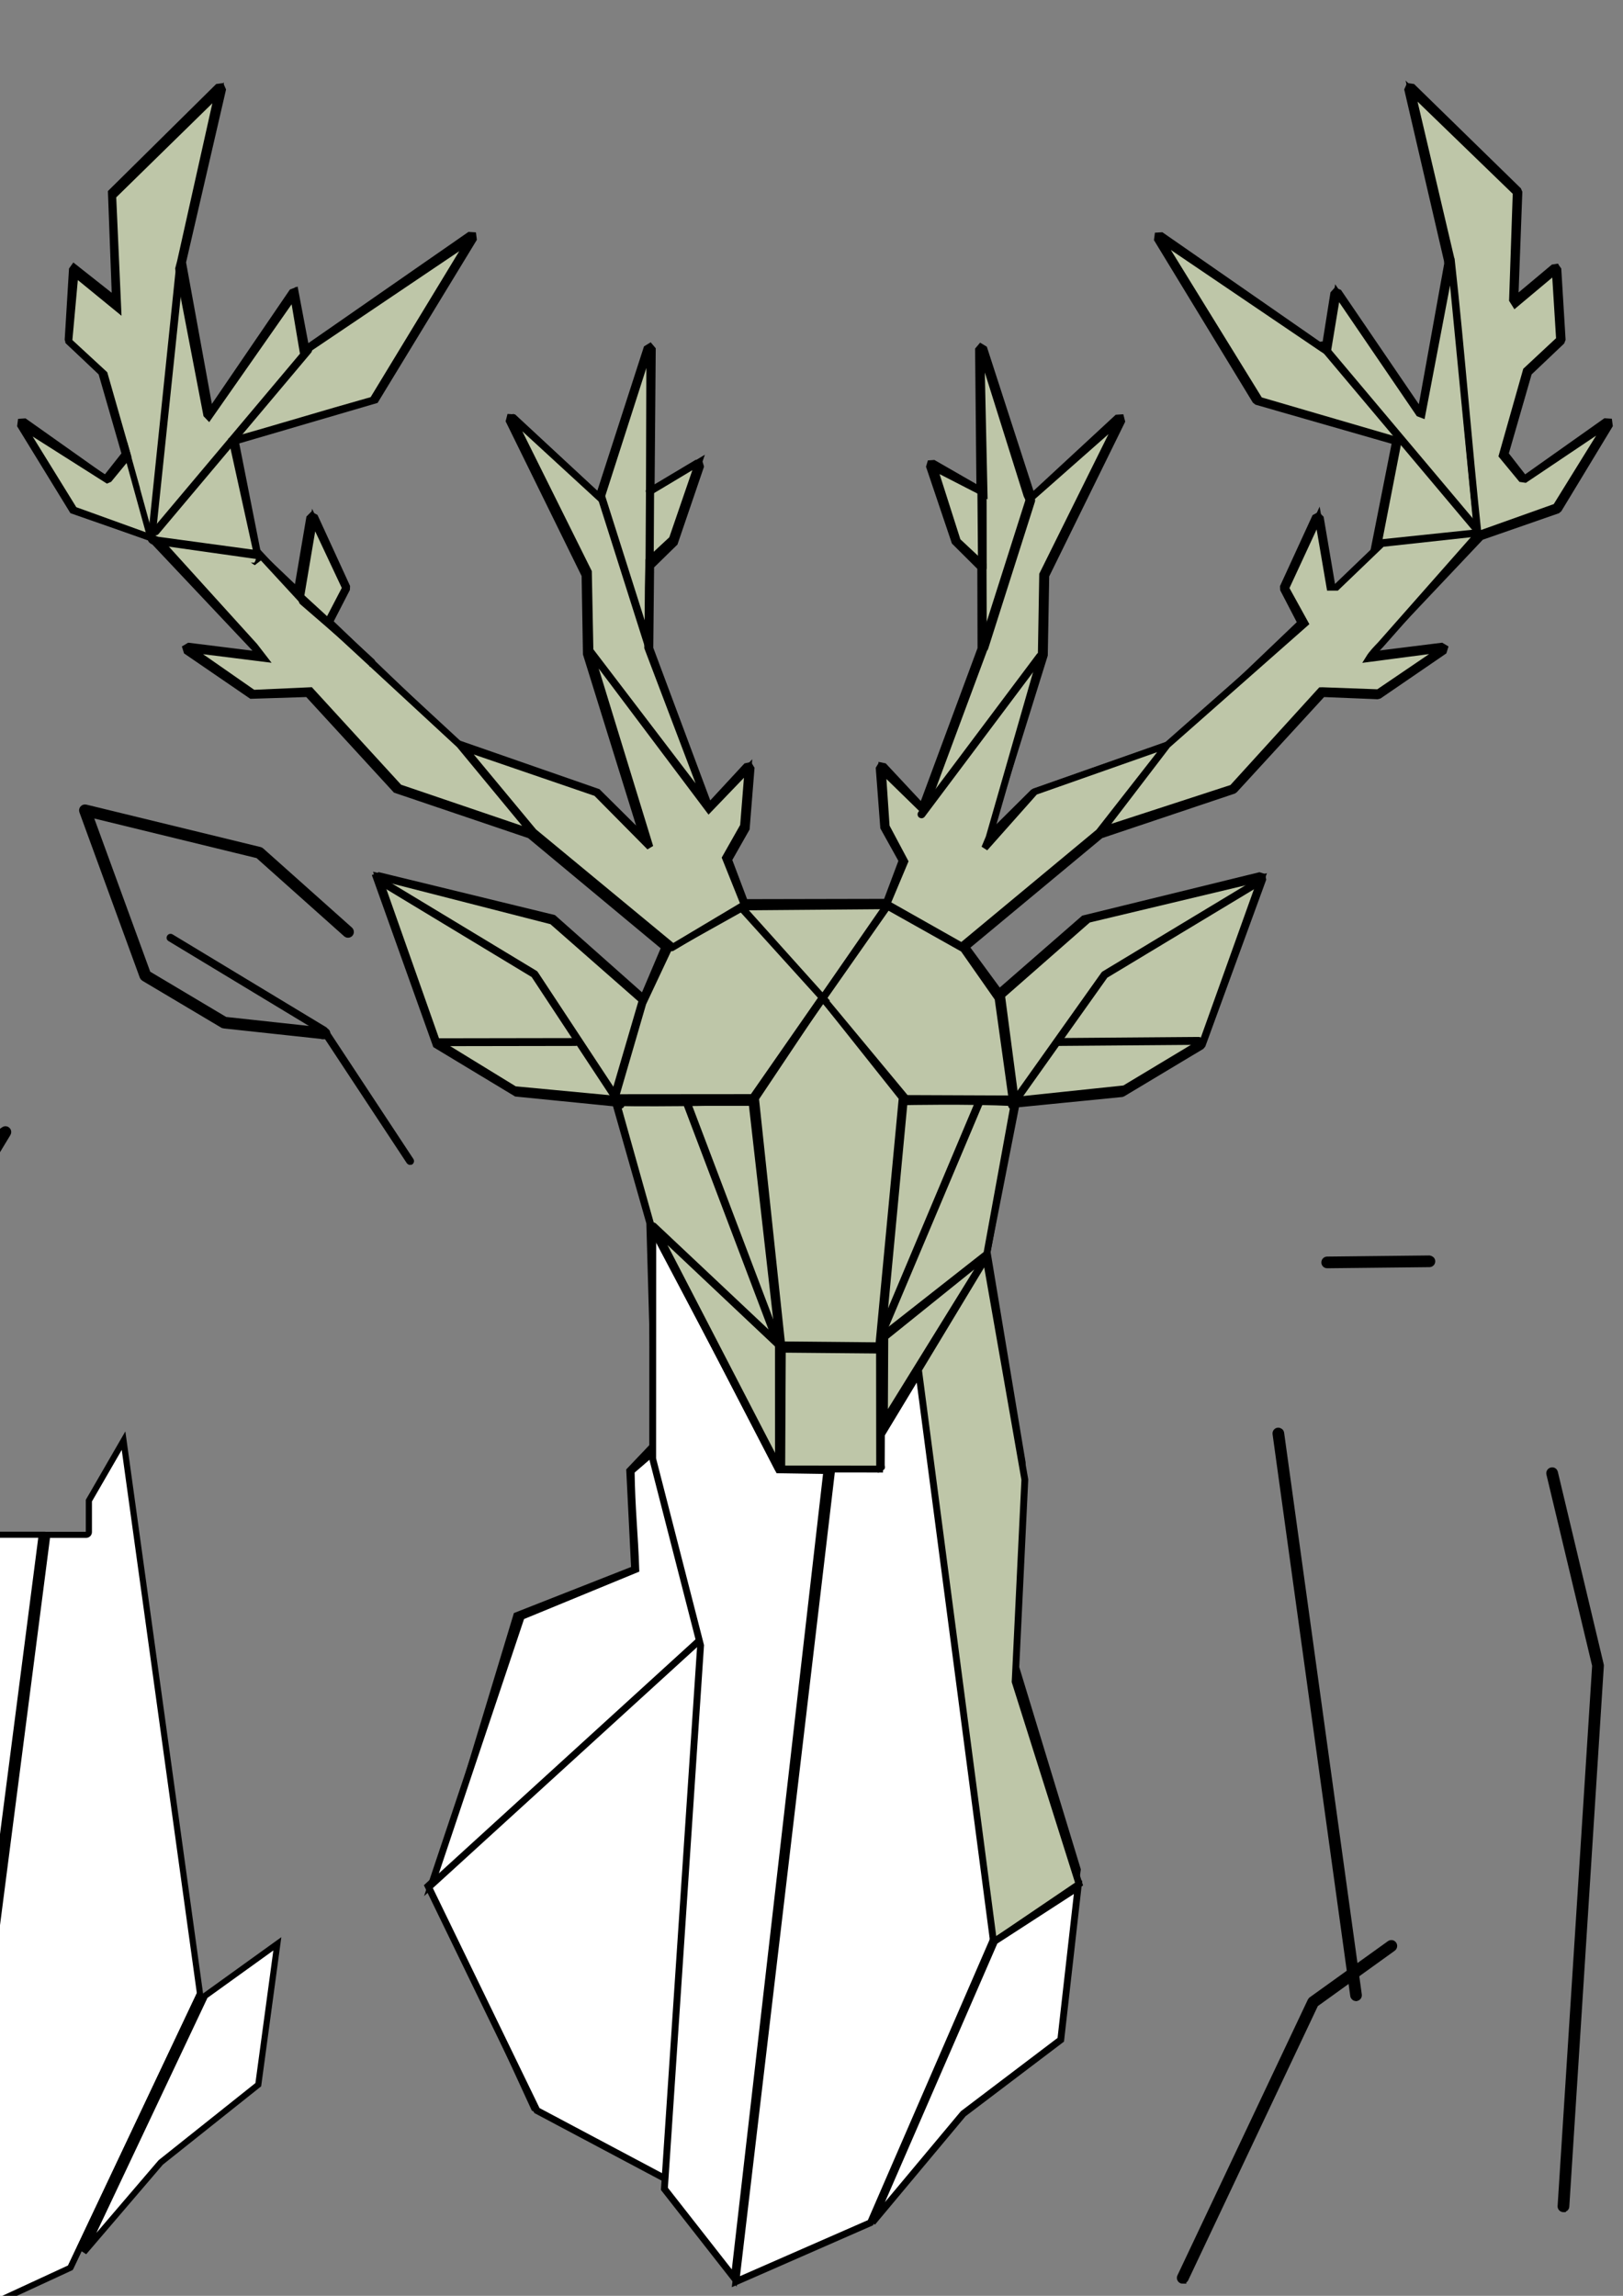 <?xml version="1.0" encoding="UTF-8" standalone="no"?>
<!-- Created with Inkscape (http://www.inkscape.org/) -->

<svg
   width="210mm"
   height="297mm"
   viewBox="0 0 210 297"
   version="1.1"
   id="svg1"
   xml:space="preserve"
   inkscape:version="1.4.2 (f4327f4, 2025-05-13)"
   sodipodi:docname="stag_with_all_lines.svg"
   xmlns:inkscape="http://www.inkscape.org/namespaces/inkscape"
   xmlns:sodipodi="http://sodipodi.sourceforge.net/DTD/sodipodi-0.dtd"
   xmlns="http://www.w3.org/2000/svg"
   xmlns:svg="http://www.w3.org/2000/svg"><rect x="0" y="0" width="210" height="297" fill="#808080" stroke="none"/><sodipodi:namedview
     id="namedview1"
     pagecolor="#ffffff"
     bordercolor="#000000"
     borderopacity="0.25"
     inkscape:showpageshadow="2"
     inkscape:pageopacity="0.0"
     inkscape:pagecheckerboard="0"
     inkscape:deskcolor="#d1d1d1"
     inkscape:document-units="mm"
     inkscape:zoom="3.6203867"
     inkscape:cx="523.97718"
     inkscape:cy="660.84101"
     inkscape:window-width="2560"
     inkscape:window-height="1369"
     inkscape:window-x="1912"
     inkscape:window-y="365"
     inkscape:window-maximized="1"
     inkscape:current-layer="layer1" /><defs
     id="defs1">
	

		
		
		
		
		
		
		
		
		
		
		
		
		
		
		
		
		
		
		
		
		
		
		
		
		
		
		
		
		
		
		
		
		
		
		
		
		
		
	</defs><g
     inkscape:label="Ebene 1"
     inkscape:groupmode="layer"
     id="layer1"><g
       id="g1"
       transform="matrix(1.442,0,0,1.442,86.592,6.414)"
       style="stroke:#0011ad;stroke-width:0.55;stroke-dasharray:none;stroke-opacity:1" /><path
       style="fill:#000000;fill-opacity:0.069;stroke-width:0.882;stroke-dasharray:none;stroke:#000000;stroke-opacity:1"
       d="m 95.117,293.104 -8.652,-11.147 -17.318,-9.243 -13.007,-28.306 10.714,-35.401 15.256,-5.999 -0.634,-12.747 3.403,-3.576 -0.808,-28.479 -4.412,-15.501 -12.863,-1.283 -10.368,-6.258 -7.758,-21.716 0.375,-0.159 22.553,5.494 11.637,10.325 2.783,-6.561 -17.462,-14.521 -17.333,-5.869 -11.406,-12.43 -7.296,0.231 -8.335,-5.71 -0.13,-0.418 0.389,-0.231 9.387,1.168 -14.362,-15.227 -10.065,-3.518 -6.734,-10.974 0.058,-0.447 0.447,-0.029 10.469,7.412 2.552,-3.237 -3.043,-10.548 -4.225,-4.009 -0.115,-0.288 0.548,-9.012 0.216,-0.303 5.35,4.225 -0.519,-13.915 13.771,-13.612 0.433,-0.058 0.173,0.389 -5.162,22.322 3.547,19.452 10.627,-15.573 0.375,-0.144 1.413,7.47 21.154,-14.694 0.447,0.029 0.058,0.447 -12.675,20.822 -18.126,5.307 2.87,14.492 5.148,4.913 1.6,-9.427 0.303,-0.303 0.375,0.202 4.11,8.955 -0.014,0.317 -2.195,4.269 16.283,15.601 18.4,6.402 5.927,5.883 -7.383,-23.764 -0.173,-10.18 -9.806,-19.957 0.115,-0.447 0.461,0.029 11.031,10.238 6.201,-19.178 0.404,-0.245 0.303,0.36 -0.15,18.223 5.86,-3.5 0.404,0.029 0.115,0.389 -3.36,9.849 -3.078,3.01 -0.109,10.661 7.651,20.495 4.822,-5.21 0.404,-0.086 0.216,0.36 -0.62,7.743 -2.29,4.038 2.093,5.545 18.343,-0.037 2.022,-5.392 -2.388,-4.298 -0.577,-7.599 0.216,-0.36 0.404,0.086 4.934,5.286 7.611,-20.528 -0.029,-10.512 -3.345,-3.331 -3.273,-9.705 0.115,-0.389 0.404,-0.029 5.987,3.442 -0.175,-18.136 0.303,-0.36 0.404,0.245 6.201,19.15 11.031,-10.209 0.461,-0.029 0.115,0.447 -9.806,19.957 -0.187,10.281 -7.369,23.663 5.927,-5.883 18.313,-6.446 0.144,-0.029 16.186,-15.467 -2.256,-4.346 -0.014,-0.317 4.11,-8.955 0.375,-0.202 0.303,0.303 1.625,9.572 5.224,-5.044 2.87,-14.492 -17.924,-5.148 -0.202,-0.159 -12.675,-20.822 0.058,-0.447 0.447,-0.029 21.154,14.694 1.139,-7.167 0.274,-0.303 0.375,0.144 10.613,15.573 3.481,-19.302 -0.029,-0.418 -5.125,-22.099 0.173,-0.389 0.433,0.058 13.656,13.338 0.115,0.274 -0.519,13.915 4.975,-4.167 c 0,0 0.375,-0.058 0.375,-0.058 l 0.216,0.303 0.548,9.012 -0.115,0.288 -4.225,4.009 -3.043,10.548 2.509,3.223 10.469,-7.412 0.447,0.029 0.058,0.447 -6.547,10.815 -0.187,0.159 -9.878,3.432 -14.492,15.328 8.133,-1.012 1.255,-0.156 0.389,0.231 -0.13,0.418 -8.335,5.71 -0.216,0.058 -7.08,-0.288 -11.406,12.43 -0.144,0.101 -17.189,5.768 -17.434,14.486 4.322,5.889 10.95,-9.546 22.711,-5.566 0.36,0.115 0.072,0.36 -7.816,21.399 -0.159,0.187 -10.123,6.071 -0.144,0.058 -13.666,1.354 -3.753,19.108 4.542,27.268 -0.966,26.042 8.104,26.619 -2.711,19.582 -12.675,10.094 -11.651,13.612 z"
       id="outline" /><path
       style="fill:#ffffff;fill-opacity:1;stroke:#000000;stroke-width:0.882;stroke-dasharray:none;stroke-opacity:1"
       d="M 86.165,281.899 69.475,273.032 55.387,243.987 91.169,210.707 Z"
       id="piece_2"
       sodipodi:nodetypes="ccccc" /><path
       style="fill:#ffffff;fill-opacity:1;stroke:#000000;stroke-width:0.882;stroke-dasharray:none;stroke-opacity:1"
       d="m 55.827,243.823 11.625,-34.704 14.818,-6.098 c -0.153,-4.596 -0.529,-7.732 -0.601,-12.715 l 3.524,-3.047 6.417,23.938 z"
       id="piece_1"
       sodipodi:nodetypes="ccccccc" /><path
       style="fill:#ffffff;fill-opacity:1;stroke:#000000;stroke-width:0.882;stroke-dasharray:none;stroke-opacity:1"
       d="m 95.005,294.705 -9.039,-11.542 4.683,-70.301 -6.199,-24.142 0.013,-29.997 16.286,31.424 6.238,0.095 z"
       id="piece_3"
       sodipodi:nodetypes="cccccccc" /><path
       style="fill:#ffffff;fill-opacity:1;stroke:#000000;stroke-width:0.882;stroke-dasharray:none;stroke-opacity:1"
       d="m 112.63,287.544 -17.415,7.627 12.425,-105.255 6.187,-0.014 c 0,0 0.178,-0.043 0.238,-0.098 0.06,-0.054 -0.037,-3e-5 -0.037,-3e-5 l 0.021,-4.241 4.884,-8.084 9.678,73.248 z"
       id="piece_4"
       sodipodi:nodetypes="ccccsccccc" /><path
       style="fill:#000000;stroke-width:0.882;stroke:#000000;stroke-opacity:1;stroke-dasharray:none"
       d="M 125.934,160.167 Z"
       id="path46" /><path
       style="fill:#bec6a8;fill-opacity:1;stroke:#000000;stroke-width:0.882;stroke-dasharray:none;stroke-opacity:1"
       d="m 127.578,162.722 5.025,28.694 -1.254,26.131 8.271,26.187 -11.063,7.502 -9.716,-74.042 z"
       id="piece_5"
       sodipodi:nodetypes="ccccccc" /><path
       style="fill:#ffffff;fill-opacity:1;stroke:#000000;stroke-width:0.882;stroke-dasharray:none;stroke-opacity:1"
       d="m 112.878,287.509 15.813,-36.376 10.798,-6.993 -2.235,19.737 -12.624,9.57 z"
       id="piece_6"
       sodipodi:nodetypes="cccccc" /><path
       style="fill:#bec6a8;fill-opacity:1;stroke:#000000;stroke-width:0.882;stroke-dasharray:none;stroke-opacity:1"
       d="m 97.289,142.503 3.429,30.223 0.006,17.065 -15.771,-29.864 -0.732,-1.452 -4.446,-15.841 c 5.938,0.136 17.515,-0.131 17.515,-0.131 z"
       id="piece_7"
       sodipodi:nodetypes="cccccccc" /><path
       style="fill:#bec6a8;fill-opacity:1;stroke:#000000;stroke-width:0.882;stroke-dasharray:none;stroke-opacity:1"
       d="m 114.435,183.85 13.358,-21.593 -13.304,10.707 z"
       id="piece_11"
       sodipodi:nodetypes="cccc" /><path
       style="fill:#bec6a8;fill-opacity:1;stroke:#000000;stroke-width:0.882;stroke-dasharray:none;stroke-opacity:1"
       d="m 116.986,142.528 -2.863,30.336 13.559,-10.65 3.568,-19.565 c -6.068,-0.3 -14.264,-0.121 -14.264,-0.121 z"
       id="piece_10"
       sodipodi:nodetypes="ccccc" /><path
       style="fill:#bec6a8;fill-opacity:1;stroke:#000000;stroke-width:0.898;stroke-dasharray:none;stroke-opacity:1"
       d="m 113.709,174.101 3.035,-32.089 -10.293,-12.945 -8.703,13.018 3.394,31.898 z"
       id="piece_8"
       sodipodi:nodetypes="cccccc" /><path
       style="fill:#bec6a8;fill-opacity:1;stroke:#000000;stroke-width:0.882;stroke-dasharray:none;stroke-opacity:1"
       d="m 130.947,142.16 -1.815,-13.019 -4.47,-6.388 -9.932,-5.577 -18.491,0.151 -9.776,5.466 -3.285,6.986 -3.648,12.537 17.777,-0.211 9.079,-13.053 10.834,13.053 z"
       id="piece_14"
       sodipodi:nodetypes="cccccccccccc" /><path
       style="fill:#bec6a8;fill-opacity:1;stroke:#000000;stroke-width:0.882;stroke-dasharray:none;stroke-opacity:1"
       d="m 79.354,142.17 -12.764,-1.205 -10.095,-6.189 -7.542,-21.38 22.475,5.759 11.671,10.244 z"
       id="piece_12"
       sodipodi:nodetypes="ccccccc" /><path
       style="fill:#bec6a8;fill-opacity:1;stroke:#000000;stroke-width:0.882;stroke-dasharray:none;stroke-opacity:1"
       d="m 129.59,128.771 11.211,-9.837 22.438,-5.357 -7.578,21.161 -10.169,6.116 -14.117,1.484 z"
       id="piece_13"
       sodipodi:nodetypes="ccccccc" /><path
       style="fill:#bec6a8;fill-opacity:1;stroke:#000000;stroke-width:0.882;stroke-dasharray:none;stroke-opacity:1"
       d="M 87.08,122.523 69.042,107.614 59.96,96.677 l 17.199,5.894 6.928,7 -7.777,-25.362 15.408,20.497 5.079,-5.286 -0.594,7.434 -2.336,4.124 2.425,6.049 z"
       id="piece_16"
       sodipodi:nodetypes="cccccccccccc" /><path
       style="fill:#bec6a8;fill-opacity:1;stroke:#000000;stroke-width:0.882;stroke-dasharray:none;stroke-opacity:1"
       d="M 68.892,107.759 59.457,96.343 42.378,80.552 44.715,76.066 l -4.132,-8.789 -1.711,10.124 -6.121,-6.638 -12.679,-1.353 12.854,14.186 1.216,1.575 -9.59,-1.202 8.214,5.715 7.397,-0.334 11.486,12.546 z"
       id="piece_17"
       sodipodi:nodetypes="ccccccccccccccc" /><g
       id="g44" /><path
       style="fill:#bec6a8;fill-opacity:1;stroke:#000000;stroke-width:0.882;stroke-dasharray:none;stroke-opacity:1"
       d="M 91.494,104.022 76.336,84.152 76.134,73.986 66.125,53.852 77.737,64.521 l 6.345,-19.764 -0.06,18.885 6.372,-3.816 -3.411,9.929 -3.032,2.819 c -0.141,5.472 -0.051,6.954 -0.145,11.206 z"
       id="piece_19"
       sodipodi:nodetypes="cccccccccccc" /><path
       style="fill:#bec6a8;fill-opacity:1;stroke:#000000;stroke-width:0.882;stroke-dasharray:none;stroke-opacity:1"
       d="m 114.764,116.93 2.303,-5.483 -2.402,-4.515 -0.49,-7.279 5.309,5.181 1.17,-2.932 6.586,-17.716 -0.037,-11.066 -3.328,-3.112 -3.045,-9.551 5.986,3.075 0.512,0.292 -0.412,-18.733 5.957,18.974 0.275,0.577 11.674,-10.301 -9.914,19.99 -0.179,10.523 -6.753,23.506 -0.565,1.348 6.486,-7.3 17.103,-6.021 -8.816,11.27 -17.752,14.739 z"
       id="piece_20"
       sodipodi:nodetypes="ccccccccccccccccccccccccc" /><path
       style="fill:#bec6a8;fill-opacity:1;stroke:#000000;stroke-width:0.882;stroke-dasharray:none;stroke-opacity:1"
       d="m 142.581,107.435 8.455,-11.063 17.825,-15.723 -2.512,-4.555 4.205,-9.081 1.529,8.955 0.846,-1.8e-4 5.893,-5.657 12.579,-1.374 -12.751,14.446 c -0.549,0.581 -1.107,1.136 -1.524,1.811 l 9.569,-1.256 -8.36,5.679 -7.233,-0.266 -0.201,0.006 -11.449,12.583 z"
       id="piece_21"
       sodipodi:nodetypes="ccccccccccccccccc" /><path
       style="fill:#bec6a8;fill-opacity:1;stroke:#000000;stroke-width:0.882;stroke-dasharray:none;stroke-opacity:1"
       d="m 191.174,68.906 -12.83,1.343 2.571,-13.22 -1.489,-0.436 -16.453,-4.804 -12.929,-20.968 20.998,14.228 0.716,0.472 1.257,-7.588 10.599,15.545 0.375,0.144 3.774,-19.795 z"
       id="piece_9"
       sodipodi:nodetypes="ccccccccccccc" /><path
       style="fill:#bec6a8;fill-opacity:1;stroke:#000000;stroke-width:0.882;stroke-dasharray:none;stroke-opacity:1"
       d="m 101.229,174.545 12.569,0.113 0.016,15.39 -12.662,-0.017 z"
       id="piece_15"
       sodipodi:nodetypes="ccccc" /><path
       style="fill:#bec6a8;fill-opacity:1;stroke:#000000;stroke-width:0.882;stroke-dasharray:none;stroke-opacity:1"
       d="m 187.793,33.706 -5.152,-21.921 13.538,13.103 -0.475,13.906 0.348,0.551 5.181,-4.341 0.557,8.929 -4.305,4.014 -3.116,10.994 2.468,2.99 0.49,0.072 10.645,-7.152 -6.64,10.727 -10.08,3.591 c -1.277,-11.902 -2.159,-23.696 -3.459,-35.462 z"
       id="piece_22"
       sodipodi:nodetypes="ccccccccccccccc" /></g><g
     id="Farbfläche"
     style="stroke:#000000;stroke-width:0.55;stroke-dasharray:none;stroke-opacity:1"
     transform="matrix(1.442,0,0,1.442,-141.164,17.859)">
	<g
   id="g3"
   style="stroke:#000000;stroke-width:0.55;stroke-dasharray:none;stroke-opacity:1">
		<path
   class="st0"
   d="m 85.5,104.43 10.74,20.74 c 0.01,0.02 0.02,0.02 0.04,0.04 0.01,0.01 0.02,0.02 0.03,0.03 0.05,0.04 0.1,0.06 0.16,0.06 h 5.17 l -9.13,70.72 -5.44,-7.11 3.09,-48.45 c 0,0 0,0 0,-0.01 0,0 0,0 0,-0.01 0,-0.02 0,-0.04 -0.01,-0.06 l -4.11,-17.21 z"
   id="path1"
   style="stroke:#000000;stroke-width:0.55;stroke-dasharray:none;stroke-opacity:1" />
		<path
   class="st0"
   d="m 73.48,138.86 10.48,-4.02 c 0.1,-0.04 0.17,-0.14 0.16,-0.25 l -0.45,-8.92 1.97,-1.97 3.98,16.66 -23.28,21.85 z"
   id="path2"
   style="stroke:#000000;stroke-width:0.55;stroke-dasharray:none;stroke-opacity:1" />
		<line
   class="st0"
   x1="89.63"
   y1="140.37"
   x2="66.35"
   y2="162.21"
   id="line2"
   style="stroke:#000000;stroke-width:0.55;stroke-dasharray:none;stroke-opacity:1" />
		<polygon
   class="st0"
   points="89.62,141.06 86.58,188.59 75.05,182.49 66.14,163.1 "
   id="polygon2"
   style="stroke:#000000;stroke-width:0.55;stroke-dasharray:none;stroke-opacity:1" />
		<path
   class="st0"
   d="m 104.21,191.06 -11.23,5.19 9.16,-70.94 h 3.48 c 0.14,0 0.25,-0.11 0.25,-0.25 v -2.82 l 3.11,-5.38 6.86,49.61 z"
   id="path3"
   style="stroke:#000000;stroke-width:0.55;stroke-dasharray:none;stroke-opacity:1" />
		<line
   class="st0"
   x1="115.84"
   y1="166.47"
   x2="104.21"
   y2="191.06"
   id="line3"
   style="stroke:#000000;stroke-width:0.55;stroke-dasharray:none;stroke-opacity:1" />
		<polygon
   class="st0"
   points="121.07,174.64 112.32,181.61 105.42,189.67 116.29,166.67 122.78,162 "
   id="polygon3"
   style="stroke:#000000;stroke-width:0.55;stroke-dasharray:none;stroke-opacity:1" />
	</g>
</g><path
     d="m 79.913,142.672 c -0.202,0 -0.36,-0.159 -0.36,-0.36 0,-0.202 0.159,-0.36 0.36,-0.36 l 17.261,-0.014 v 0 c 0.202,0 0.36,0.159 0.36,0.36 0,0.202 -0.159,0.36 -0.36,0.36 z"
     id="path4"
     style="stroke:#000000;stroke-width:0.794;stroke-dasharray:none;stroke-opacity:1" /><path
     d="m 100.723,190.286 c -0.13,0 -0.26,-0.072 -0.317,-0.187 L 84.212,158.808 c -0.086,-0.159 -0.043,-0.346 0.101,-0.447 0.144,-0.101 0.332,-0.101 0.461,0.029 l 15.04,14.16 -11.175,-29.489 c -0.072,-0.187 0.029,-0.389 0.216,-0.461 0.187,-0.072 0.389,0.029 0.461,0.202 l 11.738,30.96 c 0.058,0.159 0,0.332 -0.144,0.433 -0.13,0.101 -0.317,0.072 -0.447,-0.043 l -14.636,-13.8 15.227,29.417 c 0.086,0.173 0.029,0.389 -0.159,0.49 -0.058,0.014 -0.115,0.029 -0.173,0.029 z"
     id="detail_7_1"
     style="fill:#000000;fill-opacity:1;stroke:#000000;stroke-width:0.3;stroke-dasharray:none;stroke-opacity:1" /><path
     d="m 171.727,163.674 c -0.202,0 -0.36,-0.159 -0.36,-0.36 0,-0.202 0.159,-0.36 0.36,-0.36 l 13.223,-0.144 c 0.187,0.029 0.36,0.159 0.36,0.36 0,0.202 -0.159,0.36 -0.36,0.36 z"
     id="path7"
     style="stroke:#000000;stroke-width:0.794;stroke-dasharray:none;stroke-opacity:1" /><g
     id="g8"
     style="stroke:#000000;stroke-width:0.55;stroke-dasharray:none;stroke-opacity:1"
     transform="matrix(1.442,0,0,1.442,83.938,4.216)">
			<path
   d="m 92.67,196.91 c -0.01,0 -0.02,0 -0.03,0 -0.14,-0.02 -0.23,-0.14 -0.22,-0.28 l 9.25,-71.61 c 0.02,-0.14 0.14,-0.23 0.28,-0.22 0.14,0.02 0.23,0.14 0.22,0.28 l -9.25,71.61 c -0.02,0.13 -0.13,0.22 -0.25,0.22 z"
   id="path8"
   style="stroke:#000000;stroke-width:0.55;stroke-dasharray:none;stroke-opacity:1" />
		</g><path
     d="m 175.463,258.484 c -0.173,0 -0.332,-0.13 -0.36,-0.317 l -10.051,-72.676 c -0.029,-0.202 0.115,-0.375 0.303,-0.404 0.187,-0.014 0.375,0.115 0.404,0.303 l 10.051,72.676 c 0.029,0.202 -0.115,0.375 -0.303,0.404 -0.014,0.014 -0.029,0.014 -0.043,0.014 z"
     id="path9"
     style="stroke:#000000;stroke-width:0.794;stroke-dasharray:none;stroke-opacity:1" /><path
     d="m 153.038,295.036 c -0.058,0 -0.101,-0.014 -0.159,-0.029 -0.173,-0.086 -0.26,-0.303 -0.173,-0.476 l 16.871,-35.675 c 0.029,-0.058 0.072,-0.101 0.115,-0.144 l 10.123,-7.268 c 0.159,-0.115 0.389,-0.086 0.505,0.086 0.115,0.159 0.072,0.389 -0.086,0.505 l -10.036,7.224 -16.828,35.588 c -0.072,0.115 -0.202,0.187 -0.332,0.187 z"
     id="path10"
     style="stroke:#000000;stroke-width:0.794;stroke-dasharray:none;stroke-opacity:1" /><path
     d="m 202.296,285.78 c -0.014,0 -0.014,0 -0.029,0 -0.202,-0.014 -0.346,-0.187 -0.332,-0.375 l 4.47,-69.937 -5.927,-24.802 c -0.043,-0.187 0.072,-0.389 0.274,-0.433 0.202,-0.058 0.389,0.072 0.433,0.274 l 5.927,24.86 c 0.014,0.029 0.014,0.072 0.014,0.101 l -4.47,69.965 c -0.014,0.202 -0.173,0.346 -0.36,0.346 z"
     id="path11"
     style="stroke:#000000;stroke-width:0.794;stroke-dasharray:none;stroke-opacity:1" /><path
     d="m 97.184,142.272 c -0.014,-0.086 -0.068,-0.191 -0.025,-0.263 l 17.376,-25.092 c 0.115,-0.159 0.346,-0.202 0.505,-0.086 0.159,0.115 0.202,0.346 0.086,0.505 l -17.473,24.94 z"
     id="detail_14_2"
     style="fill:#000000;fill-opacity:1;stroke:#000000;stroke-width:0.3;stroke-dasharray:none;stroke-opacity:1"
     sodipodi:nodetypes="cccsccc" /><path
     d="m 106.978,129.637 c 0.41,0.24 -0.707,-0.449 -0.536,-0.101 L 95.611,117.563 c 0.115,-0.159 0.892,-0.363 1.051,-0.248 0.159,0.115 0.202,0.346 0.086,0.505 l 10.43,11.617 z"
     id="detail_14_3"
     style="fill:#000000;fill-opacity:1;stroke:#000000;stroke-width:0.3;stroke-dasharray:none;stroke-opacity:1"
     sodipodi:nodetypes="cccsccc" /><g
     id="g13"
     style="stroke:#000000;stroke-width:0.208;stroke-dasharray:none;stroke-opacity:1;fill:#000000;fill-opacity:1"
     transform="matrix(1.442,0,0,1.442,-38.432,8.971)">
			
		</g><path
     d="m 130.953,143.355 c -0.072,0 -0.144,-0.014 -0.216,-0.072 -0.159,-0.115 -0.202,-0.346 -0.086,-0.505 l 11.983,-16.871 c 0.029,-0.043 0.058,-0.072 0.101,-0.101 l 19.726,-11.896 c 0.173,-0.101 0.389,-0.043 0.49,0.115 0.101,0.173 0.043,0.389 -0.115,0.49 l -19.669,11.853 -11.94,16.814 c -0.058,0.13 -0.173,0.173 -0.274,0.173 z"
     id="detail_13_2"
     style="fill:#000000;fill-opacity:1;stroke:#000000;stroke-width:0.3;stroke-dasharray:none;stroke-opacity:1" /><path
     d="m 136.828,135.159 c -0.202,0 -0.36,-0.159 -0.36,-0.36 0,-0.202 0.159,-0.36 0.36,-0.36 l 18.27,-0.144 c 0,0 0,0 0,0 0.202,0 0.36,0.159 0.36,0.36 0,0.202 -0.159,0.36 -0.36,0.36 z"
     id="detail_13_1"
     style="stroke:#000000;stroke-width:0.3;stroke-dasharray:none;stroke-opacity:1;fill:#000000;fill-opacity:1" /><path
     d="m 218.448,154.233 c -0.187,0 -0.346,-0.144 -0.36,-0.332 -0.014,-0.202 0.13,-0.375 0.317,-0.389 l 13.829,-1.384 9.95,-5.97 7.542,-20.649 -21.817,5.321 -11.175,9.748 c -0.144,0.13 -0.375,0.115 -0.505,-0.029 -0.13,-0.144 -0.115,-0.375 0.029,-0.505 l 11.248,-9.806 c 0.043,-0.043 0.101,-0.058 0.159,-0.072 l 22.553,-5.494 c 0.13,-0.029 0.26,0.014 0.36,0.115 0.086,0.101 0.115,0.245 0.072,0.36 l -7.816,21.399 c -0.029,0.072 -0.086,0.144 -0.159,0.187 l -10.123,6.071 c -0.043,0.029 -0.101,0.043 -0.144,0.058 l -13.915,1.384 c -0.029,-0.014 -0.043,-0.014 -0.043,-0.014 z"
     id="path15"
     style="stroke:#000000;stroke-width:0.794;stroke-dasharray:none;stroke-opacity:1" /><g
     id="detail_12_1sdf"
     style="stroke:#000000;stroke-width:0.208;stroke-dasharray:none;stroke-opacity:1"
     transform="matrix(1.442,0,0,1.442,-71.391,-12.442)">
			
		</g><g
     id="detail_12_3"
     style="stroke:#000000;stroke-width:0.208;stroke-dasharray:none;stroke-opacity:1"
     transform="matrix(1.442,0,0,1.442,-65.375,16.839)">
			<path
   d="m 82.13,92.72 c -0.08,0 -0.16,-0.04 -0.21,-0.11 L 74.23,80.95 60.51,72.66 c -0.12,-0.07 -0.16,-0.22 -0.08,-0.34 0.07,-0.12 0.23,-0.15 0.34,-0.08 l 13.77,8.32 c 0.03,0.02 0.06,0.04 0.08,0.08 l 7.72,11.71 c 0.08,0.12 0.04,0.27 -0.07,0.35 -0.04,0.01 -0.09,0.02 -0.14,0.02 z"
   id="detail_12_1-5"
   style="fill:#000000;fill-opacity:1;stroke:#000000;stroke-width:0.208;stroke-dasharray:none;stroke-opacity:1" />
		</g><path
     d="m 56.813,135.19 c -0.196,0 -0.349,-0.159 -0.349,-0.362 0,-0.203 0.154,-0.362 0.349,-0.362 l 17.654,-0.029 v 0 c 0.196,0 0.349,0.159 0.349,0.362 0,0.203 -0.154,0.362 -0.349,0.362 z"
     id="detail_12_2"
     style="fill:#000000;fill-opacity:1;stroke:#000000;stroke-width:0.296;stroke-dasharray:none;stroke-opacity:1" /><path
     d="m 41.997,134.048 c -0.014,0 -0.029,0 -0.043,0 l -12.978,-1.399 c -0.058,0 -0.101,-0.029 -0.144,-0.043 l -10.209,-6.071 c -0.072,-0.043 -0.13,-0.115 -0.159,-0.187 l -7.816,-21.399 c -0.043,-0.13 -0.014,-0.26 0.072,-0.36 0.086,-0.101 0.231,-0.144 0.36,-0.115 l 22.553,5.494 c 0.058,0.014 0.115,0.043 0.159,0.086 l 11.478,10.238 c 0.144,0.13 0.159,0.36 0.029,0.505 -0.13,0.144 -0.36,0.159 -0.505,0.029 l -11.406,-10.18 -21.817,-5.321 7.542,20.649 10.022,5.97 12.891,1.399 c 0.202,0.029 0.346,0.202 0.317,0.404 0,0.159 -0.159,0.303 -0.346,0.303 z"
     id="path18"
     style="stroke:#000000;stroke-width:0.794;stroke-dasharray:none;stroke-opacity:1" /><path
     d="m 80.291,143.257 c -0.115,0 -0.231,-0.058 -0.303,-0.159 l -11.089,-16.814 -19.784,-11.954 c -0.173,-0.101 -0.231,-0.317 -0.115,-0.49 0.101,-0.173 0.332,-0.216 0.49,-0.115 l 19.856,11.997 c 0.043,0.029 0.087,0.058 0.115,0.115 l 11.132,16.886 c 0.115,0.173 0.058,0.389 -0.101,0.505 -0.058,0.014 -0.13,0.029 -0.202,0.029 z"
     id="detail_12_1"
     style="fill:#000000;fill-opacity:1;stroke:#000000;stroke-width:0.3;stroke-dasharray:none;stroke-opacity:1" /><g
     id="g19"
     style="stroke:#000000;stroke-width:0.55;stroke-dasharray:none;stroke-opacity:1"
     transform="matrix(1.442,0,0,1.442,127.902,-3.307)">
			<path
   d="m 74.74,182.89 c -0.05,-0.03 -0.09,-0.07 -0.11,-0.12 l -9.02,-19.63 c -0.03,-0.06 -0.03,-0.12 -0.01,-0.18 l 7.44,-24.37 c 0.02,-0.07 0.08,-0.13 0.15,-0.16 l 10.43,-4 -0.44,-8.84 c 0,-0.07 0.02,-0.14 0.07,-0.19 l 2.29,-2.29 -0.56,-19.75 -3.09,-10.82 c -0.04,-0.13 0.04,-0.27 0.17,-0.31 0.13,-0.04 0.27,0.04 0.31,0.17 l 3.1,10.88 0.57,19.92 c 0,0.07 -0.02,0.13 -0.07,0.18 l -2.29,2.29 0.45,8.92 c 0.01,0.11 -0.06,0.21 -0.16,0.25 l -10.48,4.02 -7.38,24.16 8.94,19.47 11.88,6.28 c 0.03,0.02 -0.624,-0.213 -0.604,-0.183 L 92.75,196.35 l 11.49,-5.31 8.08,-9.44 8.75,-6.96 1.78,-13.16 -5.62,-18.45 c -0.01,-0.03 -0.01,-0.05 -0.01,-0.08 L 117.9,124.9 114.75,106 v -0.09 l 2.65,-13.49 c 0.03,-0.14 0.16,-0.22 0.29,-0.2 0.14,0.03 0.22,0.16 0.2,0.29 l -2.64,13.44 3.15,18.91 -0.67,18.06 5.62,18.46 c 0.01,0.04 0.01,0.07 0.01,0.11 l -1.8,13.31 c -0.01,0.06 -0.04,0.12 -0.09,0.16 0,0 -40.369,11.261 -46.73,7.93 z"
   id="path19"
   style="stroke:#000000;stroke-width:0.55;stroke-dasharray:none;stroke-opacity:1"
   sodipodi:nodetypes="ccccccccscccscccsccccccccccccccccccccccccccccc" />
		</g><path
     d="m 114.23,172.972 c -0.13,0.113 -0.317,0.113 -0.447,0.014 -0.13,-0.099 -0.188,-0.268 -0.115,-0.422 l 12.678,-30.087 c 0.072,-0.183 0.288,-0.268 0.476,-0.197 0.188,0.07 0.274,0.282 0.202,0.465 l -12.13,28.749 z"
     id="detail_10_1"
     style="fill:#000000;fill-opacity:1;stroke:#000000;stroke-width:0.296;stroke-dasharray:none;stroke-opacity:1"
     sodipodi:nodetypes="csccsccc" /><path
     d="m 253.5,132.605 c -0.101,0 -0.187,-0.043 -0.26,-0.115 -0.13,-0.144 -0.13,-0.375 0.014,-0.505 l 34.709,-32.575 c 0.144,-0.13 0.375,-0.13 0.505,0.014 0.13,0.144 0.13,0.375 -0.014,0.505 l -34.709,32.575 c -0.072,0.072 -0.159,0.101 -0.245,0.101 z"
     id="path21"
     style="stroke:#000000;stroke-width:0.794;stroke-dasharray:none;stroke-opacity:1" /><path
     d="m -58.593,68.691 c -0.086,0 -0.173,-0.029 -0.245,-0.086 -0.144,-0.13 -0.159,-0.36 -0.029,-0.505 l 10.08,-11.392 c 0.13,-0.144 0.36,-0.159 0.505,-0.029 0.144,0.13 0.159,0.36 0.029,0.505 l -10.08,11.392 c -0.072,0.086 -0.173,0.115 -0.26,0.115 z"
     id="path22"
     style="stroke:#000000;stroke-width:0.794;stroke-dasharray:none;stroke-opacity:1" /><path
     d="m -42.709,182.106 c -0.173,0 -0.317,-0.115 -0.36,-0.288 -0.043,-0.202 0.086,-0.389 0.288,-0.418 l 13.064,-2.466 -3.663,-34.983 c -0.014,-0.202 0.115,-0.375 0.317,-0.389 0.187,-0.029 0.375,0.13 0.389,0.317 l 3.691,35.314 c 0.014,0.187 -0.101,0.36 -0.288,0.389 l -13.382,2.523 c -0.014,-0.014 -0.043,0 -0.058,0 z"
     id="path23"
     style="stroke:#000000;stroke-width:0.794;stroke-dasharray:none;stroke-opacity:1" /><path
     d="m 190.794,68.484 c -0.101,0 -0.202,-0.043 -0.274,-0.13 l -19.726,-23.447 c -0.13,-0.159 -0.115,-0.375 0.043,-0.505 0.159,-0.13 0.375,-0.101 0.505,0.043 l 19.726,23.447 c 0.13,0.159 0.115,0.375 -0.043,0.505 -0.058,0.058 -0.144,0.086 -0.231,0.086 z"
     id="detail_9_1"
     style="stroke:#000000;stroke-width:0.3;stroke-dasharray:none;stroke-opacity:1;fill:#000000;fill-opacity:1" /><path
     d="m 119.234,105.708 c -0.072,0 -0.144,-0.029 -0.216,-0.072 -0.159,-0.115 -0.187,-0.346 -0.072,-0.505 l 15.328,-20.433 c 0.115,-0.159 0.346,-0.187 0.505,-0.072 0.159,0.115 0.187,0.346 0.072,0.505 L 119.523,105.564 c -0.072,0.086 -0.173,0.144 -0.288,0.144 z"
     id="detail_20_1"
     style="fill:#000000;fill-opacity:1;stroke:#000000;stroke-width:0.3;stroke-dasharray:none;stroke-opacity:1" /><path
     d="m 127.268,84.113 c -0.029,0 -0.072,0 -0.115,-0.014 -0.187,-0.058 -0.288,-0.26 -0.231,-0.447 l 6.056,-19.034 c 0.058,-0.187 0.26,-0.288 0.447,-0.231 0.187,0.058 0.288,0.26 0.231,0.447 l -6.056,19.034 c -0.029,0.144 -0.173,0.245 -0.332,0.245 z"
     id="detail_20_2"
     style="stroke:#000000;stroke-width:0.529;stroke-dasharray:none;stroke-opacity:1;fill:#000000;fill-opacity:1" /><path
     d="m 127.085,73.58 c 0.022,0 -0.163,-0.018 -0.13,-0.026 0.146,-0.031 0.608,0.043 0.563,-0.058 l -0.013,-10.383 c -0.045,-0.101 -0.567,-0.246 -0.713,-0.215 -0.146,0.031 -0.224,0.14 -0.179,0.24 l 0.086,10.309 c 0.022,0.078 0.116,0.077 0.24,0.077 z"
     id="detail_20_3"
     style="stroke:#000000;stroke-width:0.3;stroke-dasharray:none;stroke-opacity:1;fill:#000000;fill-opacity:1"
     sodipodi:nodetypes="ccccscccc" /><g
     id="g27"
     style="stroke:#000000;stroke-width:0.55;stroke-dasharray:none;stroke-opacity:1"
     transform="matrix(1.442,0,0,1.442,-245.691,100.761)">
			<path
   d="m 159.37,41.88 c -0.1,0 -0.2,-0.06 -0.24,-0.17 -0.05,-0.13 0.02,-0.27 0.15,-0.32 l 6.89,-2.41 3.87,-6.4 -6.47,4.58 c -0.11,0.08 -0.26,0.05 -0.34,-0.05 l -1.99,-2.53 c -0.08,-0.11 -0.07,-0.27 0.04,-0.35 0.11,-0.08 0.27,-0.07 0.35,0.04 l 1.84,2.35 7.26,-5.14 c 0.1,-0.07 0.23,-0.06 0.31,0.02 0.09,0.08 0.1,0.21 0.04,0.31 l -4.54,7.5 c -0.03,0.05 -0.08,0.09 -0.13,0.11 l -6.98,2.44 c 0,0.02 -0.03,0.02 -0.06,0.02 z"
   id="path27"
   style="stroke:#000000;stroke-width:0.55;stroke-dasharray:none;stroke-opacity:1" />
		</g><path
     d="m -15.033,42.616 c -0.086,0 -0.187,-0.029 -0.245,-0.101 l -3.259,-3.187 c -0.043,-0.043 -0.072,-0.086 -0.086,-0.144 l -3.273,-9.705 c -0.043,-0.144 0,-0.303 0.115,-0.389 0.115,-0.101 0.274,-0.101 0.404,-0.029 l 6.446,3.706 c 0.173,0.101 0.231,0.317 0.13,0.49 -0.101,0.173 -0.317,0.231 -0.49,0.13 l -5.624,-3.23 2.942,8.724 3.187,3.129 c 0.144,0.144 0.144,0.36 0,0.505 -0.058,0.058 -0.159,0.101 -0.245,0.101 z"
     id="path28"
     style="stroke:#000000;stroke-width:0.794;stroke-dasharray:none;stroke-opacity:1" /><path
     d="m -67.926,187.692 c -0.13,0 -0.245,-0.072 -0.317,-0.187 l -2.379,-4.225 c -0.029,-0.043 -0.043,-0.101 -0.043,-0.144 l -0.577,-7.599 c -0.014,-0.159 0.072,-0.303 0.216,-0.36 0.144,-0.058 0.303,-0.029 0.404,0.086 l 5.263,5.638 c 0.13,0.144 0.13,0.375 -0.014,0.505 -0.144,0.13 -0.375,0.13 -0.505,-0.014 l -4.571,-4.888 0.49,6.503 2.35,4.153 c 0.101,0.173 0.043,0.389 -0.13,0.49 -0.058,0.029 -0.13,0.043 -0.187,0.043 z"
     id="path29"
     style="stroke:#000000;stroke-width:0.794;stroke-dasharray:none;stroke-opacity:1" /><path
     d="m -20.367,68.154 c -0.13,0 -0.26,-0.072 -0.317,-0.187 l -2.336,-4.499 c -0.058,-0.101 -0.058,-0.216 -0.014,-0.317 l 4.11,-8.955 c 0.072,-0.144 0.216,-0.216 0.375,-0.202 0.159,0.014 0.288,0.144 0.303,0.303 l 1.716,10.108 c 0.029,0.202 -0.101,0.389 -0.288,0.418 -0.187,0.043 -0.375,-0.101 -0.418,-0.288 l -1.529,-8.955 -3.547,7.729 2.264,4.34 c 0.086,0.173 0.029,0.389 -0.159,0.49 -0.043,0 -0.101,0.014 -0.159,0.014 z"
     id="path30"
     style="stroke:#000000;stroke-width:0.794;stroke-dasharray:none;stroke-opacity:1" /><g
     id="g31"
     style="stroke:#000000;stroke-width:0.55;stroke-dasharray:none;stroke-opacity:1"
     transform="matrix(1.442,0,0,1.442,-283.985,75.913)">
			<path
   d="m 113.01,78.79 c -0.07,0 -0.14,-0.03 -0.19,-0.09 -0.09,-0.11 -0.07,-0.26 0.03,-0.35 l 12.27,-10.2 c 0.02,-0.02 0.05,-0.04 0.08,-0.04 l 11.9,-3.99 7.94,-8.65 c 0.05,-0.05 0.13,-0.08 0.19,-0.08 l 4.94,0.21 4.86,-3.33 -6.18,0.77 c -0.11,0.01 -0.21,-0.04 -0.25,-0.13 -0.05,-0.09 -0.03,-0.21 0.04,-0.29 l 10.49,-11.1 4.22,-14.64 c 0.01,-0.04 0.04,-0.08 0.07,-0.11 l 2.89,-2.75 -0.31,-5.66 -3.5,2.93 c -0.08,0.06 -0.18,0.08 -0.27,0.03 -0.09,-0.04 -0.14,-0.14 -0.14,-0.23 l 0.38,-10.1 -8.78,-8.58 3.37,14.67 c 0.01,0.03 0.01,0.07 0,0.1 l -2.55,14.17 c -0.02,0.1 -0.09,0.18 -0.19,0.2 -0.1,0.02 -0.2,-0.02 -0.26,-0.1 l -7.35,-10.78 -0.75,4.74 c -0.01,0.08 -0.07,0.16 -0.15,0.19 -0.08,0.03 -0.17,0.03 -0.24,-0.02 l -14.03,-9.74 8.13,13.35 12.55,3.61 c 0.12,0.04 0.2,0.16 0.18,0.29 l -2.05,10.36 c -0.01,0.05 -0.04,0.1 -0.07,0.13 l -17.81,17.05 c -0.03,0.02 -0.06,0.04 -0.09,0.06 l -12.8,4.49 -4.69,4.7 c -0.08,0.08 -0.21,0.1 -0.31,0.04 -0.1,-0.06 -0.14,-0.18 -0.11,-0.29 l 5.4,-17.34 0.13,-7.08 c 0,-0.04 0.01,-0.07 0.03,-0.11 l 6.23,-12.68 -6.95,6.43 c -0.06,0.06 -0.15,0.08 -0.23,0.06 -0.08,-0.02 -0.15,-0.08 -0.17,-0.16 l -3.92,-12.1 0.21,25.23 c 0,0.03 0,0.06 -0.02,0.09 l -8.55,22.99 c -0.05,0.13 -0.19,0.2 -0.32,0.15 -0.13,-0.05 -0.19,-0.19 -0.15,-0.32 l 8.54,-22.95 -0.22,-26.81 c 0,-0.12 0.09,-0.23 0.21,-0.25 0.13,-0.02 0.24,0.05 0.28,0.17 l 4.3,13.28 7.65,-7.08 c 0.09,-0.08 0.22,-0.09 0.32,-0.02 0.1,0.07 0.13,0.2 0.08,0.31 l -6.8,13.84 -0.12,7.06 c 0,0.02 0,0.05 -0.01,0.07 l -5.11,16.41 4.02,-4.02 c 0.03,-0.03 0.06,-0.05 0.09,-0.06 l 12.8,-4.49 17.72,-16.96 1.99,-10.05 -12.43,-3.57 c -0.06,-0.02 -0.11,-0.06 -0.14,-0.11 l -8.79,-14.44 c -0.06,-0.1 -0.04,-0.23 0.04,-0.31 0.09,-0.08 0.22,-0.09 0.31,-0.02 l 14.67,10.19 0.79,-4.97 c 0.02,-0.1 0.09,-0.18 0.19,-0.21 0.1,-0.02 0.2,0.02 0.26,0.1 l 7.36,10.8 2.43,-13.52 L 153,1.7 c -0.02,-0.11 0.02,-0.22 0.12,-0.27 0.1,-0.05 0.22,-0.04 0.3,0.04 l 9.47,9.25 c 0.05,0.05 0.08,0.12 0.08,0.19 l -0.36,9.65 3.45,-2.89 c 0.07,-0.06 0.17,-0.07 0.26,-0.04 0.09,0.04 0.15,0.12 0.15,0.21 l 0.38,6.25 c 0,0.07 -0.02,0.15 -0.08,0.2 l -2.93,2.78 -4.22,14.63 c -0.01,0.04 -0.03,0.07 -0.06,0.1 l -10.05,10.63 6.51,-0.81 c 0.12,-0.01 0.22,0.05 0.27,0.16 0.04,0.11 0,0.23 -0.09,0.29 l -5.78,3.96 c -0.04,0.03 -0.1,0.04 -0.15,0.04 l -4.91,-0.2 -7.91,8.62 c -0.03,0.03 -0.06,0.05 -0.1,0.07 l -11.92,4 -12.24,10.17 c -0.06,0.04 -0.12,0.06 -0.18,0.06 z"
   id="path31"
   style="stroke:#000000;stroke-width:0.55;stroke-dasharray:none;stroke-opacity:1" />
		</g><path
     d="m 83.927,74.351 c -0.101,0 -0.184,-0.591 -0.256,-0.663 l 0.061,-10.04 c -0.13,-0.144 0.104,-0.448 0.248,-0.578 0.144,-0.13 0.375,-0.115 0.505,0.029 l -0.061,10.917 c 0.13,0.144 -0.195,-0.027 -0.339,0.103 -0.072,0.058 -0.181,-0.188 -0.267,-0.188 z"
     id="detail_19_2"
     style="stroke:#000000;stroke-width:0.3;stroke-dasharray:none;stroke-opacity:1;fill:#000000;fill-opacity:1"
     sodipodi:nodetypes="ccccccccc" /><path
     id="piece_18_old"
     style="fill:#bec6a8;fill-opacity:1;stroke:#000000;stroke-width:0.882;stroke-dasharray:none;stroke-opacity:1"
     d="m 28.233,12.001 -13.643,13.354 0.649,14.53 -5.532,-4.523 -0.8,8.805 4.579,4.228 3.04,10.628 -2.416,2.941 -0.236,0.104 L 2.842,55.07 9.577,65.975 20.371,69.873 33.269,71.627 30.056,57.017 C 36.133,55.315 41.756,53.575 48.244,51.754 L 60.845,31.005 39.705,45.25 39.229,45.572 37.988,38.228 27.015,53.917 26.741,53.629 23.115,34.757 23.353,33.844 Z"
     sodipodi:nodetypes="cccccccccccccccccccccccc" /><path
     d="m 32.953,72.933 0.884,-0.672 -14.105,-1.994 c -0.187,-0.029 -0.485,-0.318 -0.456,-0.506 l 3.627,-35.056 c 0.014,-0.202 0.187,-0.346 0.389,-0.317 0.202,0.014 0.346,0.202 0.317,0.389 l -3.663,34.983 13.374,1.613 c 0.202,0.043 0.112,0.282 0.069,0.47 -0.014,0.159 -0.263,1.089 -0.437,1.089 z"
     id="detail_18_2"
     style="fill:#000000;fill-opacity:1;stroke:#000000;stroke-width:0.3;stroke-dasharray:none;stroke-opacity:1"
     sodipodi:nodetypes="scccccccccs" /><path
     d="m 20.14,69.103 c -0.086,0 -0.159,-0.029 -0.231,-0.086 -0.159,-0.13 -0.173,-0.36 -0.043,-0.505 l 19.726,-23.447 c 0.13,-0.159 0.36,-0.173 0.505,-0.043 0.159,0.13 0.173,0.36 0.043,0.505 L 20.414,68.973 c -0.072,0.086 -0.173,0.13 -0.274,0.13 z"
     id="detail_18_1"
     style="fill:#000000;fill-opacity:1;stroke:#000000;stroke-width:0.3;stroke-dasharray:none;stroke-opacity:1"
     sodipodi:nodetypes="ccccccccc" /><path
     d="m -6.053,120.516 c -0.115,0 -0.216,-0.043 -0.288,-0.144 L -21.684,99.939 c -0.115,-0.159 -0.086,-0.389 0.072,-0.505 0.159,-0.115 0.389,-0.086 0.505,0.072 l 15.343,20.419 c 0.115,0.159 0.086,0.389 -0.072,0.505 -0.058,0.058 -0.13,0.086 -0.216,0.086 z"
     id="path35"
     style="stroke:#000000;stroke-width:0.794;stroke-dasharray:none;stroke-opacity:1" /><path
     d="m 48.254,86.078 c -0.071,4.01e-4 -6.289,-5.41 -6.334,-5.455 l -3.023,-2.615 c -0.072,-0.071 -0.42,-1.308 -0.322,-1.36 0.098,-0.052 0.082,-0.096 0.154,-0.025 l 9.61,8.823 c 0.072,0.071 0.146,0.54 0.048,0.593 -0.036,0.026 -0.08,0.039 -0.134,0.04 z"
     id="detail_17_1"
     style="stroke:#000000;stroke-width:0.3;stroke-dasharray:none;stroke-opacity:1;fill:#000000;fill-opacity:1"
     sodipodi:nodetypes="ccccccccc" /><path
     d="m 83.889,83.751 c -0.159,0 -0.288,-0.101 -0.346,-0.245 l -6.042,-19.034 c -0.058,-0.187 0.043,-0.389 0.231,-0.447 0.187,-0.058 0.389,0.043 0.447,0.231 l 6.042,19.034 c 0.058,0.187 -0.043,0.389 -0.231,0.447 -0.029,0.014 -0.072,0.014 -0.101,0.014 z"
     id="detail_19_1"
     style="stroke:#000000;stroke-width:0.3;stroke-dasharray:none;stroke-opacity:1;fill:#000000;fill-opacity:1" /><g
     id="g37"
     style="stroke:#000000;stroke-width:0.55;stroke-dasharray:none;stroke-opacity:1"
     transform="matrix(1.442,0,0,1.442,-109.952,-11.287)">
			<path
   d="m 40.26,41.88 c -0.03,0 -0.06,0 -0.08,-0.01 L 33.2,39.43 c -0.05,-0.02 -0.1,-0.06 -0.13,-0.11 l -4.54,-7.5 c -0.06,-0.1 -0.04,-0.23 0.04,-0.31 0.09,-0.08 0.22,-0.09 0.31,-0.02 l 7.26,5.14 1.84,-2.35 c 0.09,-0.11 0.24,-0.13 0.35,-0.04 0.11,0.09 0.13,0.24 0.04,0.35 l -1.99,2.53 c -0.08,0.1 -0.23,0.13 -0.34,0.05 l -6.47,-4.58 3.87,6.4 6.89,2.41 c 0.13,0.05 0.2,0.19 0.15,0.32 -0.02,0.1 -0.12,0.16 -0.22,0.16 z"
   id="path37"
   style="stroke:#000000;stroke-width:0.55;stroke-dasharray:none;stroke-opacity:1" />
		</g><path
     d="m -20.359,8.2 c -0.086,0 -0.187,-0.043 -0.26,-0.115 -0.144,-0.144 -0.13,-0.375 0,-0.505 l 3.187,-3.129 2.942,-8.724 -5.624,3.23 c -0.173,0.101 -0.389,0.043 -0.49,-0.13 -0.101,-0.173 -0.043,-0.389 0.13,-0.49 l 6.446,-3.706 c 0.13,-0.072 0.288,-0.058 0.404,0.029 0.115,0.101 0.159,0.245 0.115,0.389 l -3.273,9.705 c -0.014,0.058 -0.043,0.101 -0.086,0.144 l -3.259,3.187 c -0.043,0.072 -0.13,0.115 -0.231,0.115 z"
     id="path38"
     style="stroke:#000000;stroke-width:0.794;stroke-dasharray:none;stroke-opacity:1" /><path
     d="m -23.83,89.012 c -0.058,0 -0.115,-0.014 -0.173,-0.043 -0.173,-0.101 -0.231,-0.317 -0.13,-0.49 l 2.336,-4.124 0.49,-6.503 -4.557,4.874 c -0.13,0.144 -0.36,0.159 -0.505,0.014 -0.144,-0.13 -0.159,-0.36 -0.014,-0.505 l 5.249,-5.624 c 0.101,-0.115 0.274,-0.144 0.404,-0.086 0.144,0.058 0.231,0.202 0.216,0.36 l -0.577,7.599 c 0,0.058 -0.014,0.101 -0.043,0.144 l -2.379,4.196 c -0.072,0.115 -0.187,0.187 -0.317,0.187 z"
     id="path39"
     style="stroke:#000000;stroke-width:0.794;stroke-dasharray:none;stroke-opacity:1" /><path
     d="m -36.935,75.35 c -0.058,0 -0.115,-0.014 -0.173,-0.043 -0.173,-0.086 -0.245,-0.303 -0.159,-0.49 l 2.264,-4.34 -3.547,-7.729 -1.529,8.955 c -0.029,0.202 -0.216,0.332 -0.418,0.288 -0.202,-0.029 -0.332,-0.216 -0.288,-0.418 l 1.716,-10.108 c 0.029,-0.159 0.144,-0.274 0.303,-0.303 0.159,-0.014 0.303,0.058 0.375,0.202 l 4.11,8.955 c 0.043,0.101 0.043,0.216 -0.014,0.317 l -2.336,4.499 c -0.043,0.144 -0.173,0.216 -0.303,0.216 z"
     id="path40"
     style="stroke:#000000;stroke-width:0.794;stroke-dasharray:none;stroke-opacity:1" /><g
     id="g41"
     style="stroke:#000000;stroke-width:0.55;stroke-dasharray:none;stroke-opacity:1"
     transform="matrix(1.442,0,0,1.442,-162.868,76.77)">
			<path
   d="m 126.478,-4.86 -2.39,-8.657 c 2.834,10.148 -0.891,-3.179 2.39,8.657 z"
   id="detail_18_3"
   style="stroke:#000000;stroke-width:0.55;stroke-dasharray:none;stroke-opacity:1"
   sodipodi:nodetypes="ccc" />
		</g><style
     type="text/css"
     id="style1">
	.st0{fill:#FFFFFF;}
	.st1{fill:#8F9399;}
	.st2{fill:#BEC6A8;}
	.st3{fill:#889B64;}
	.st4{fill:#E4E6D9;}
</style></svg>
